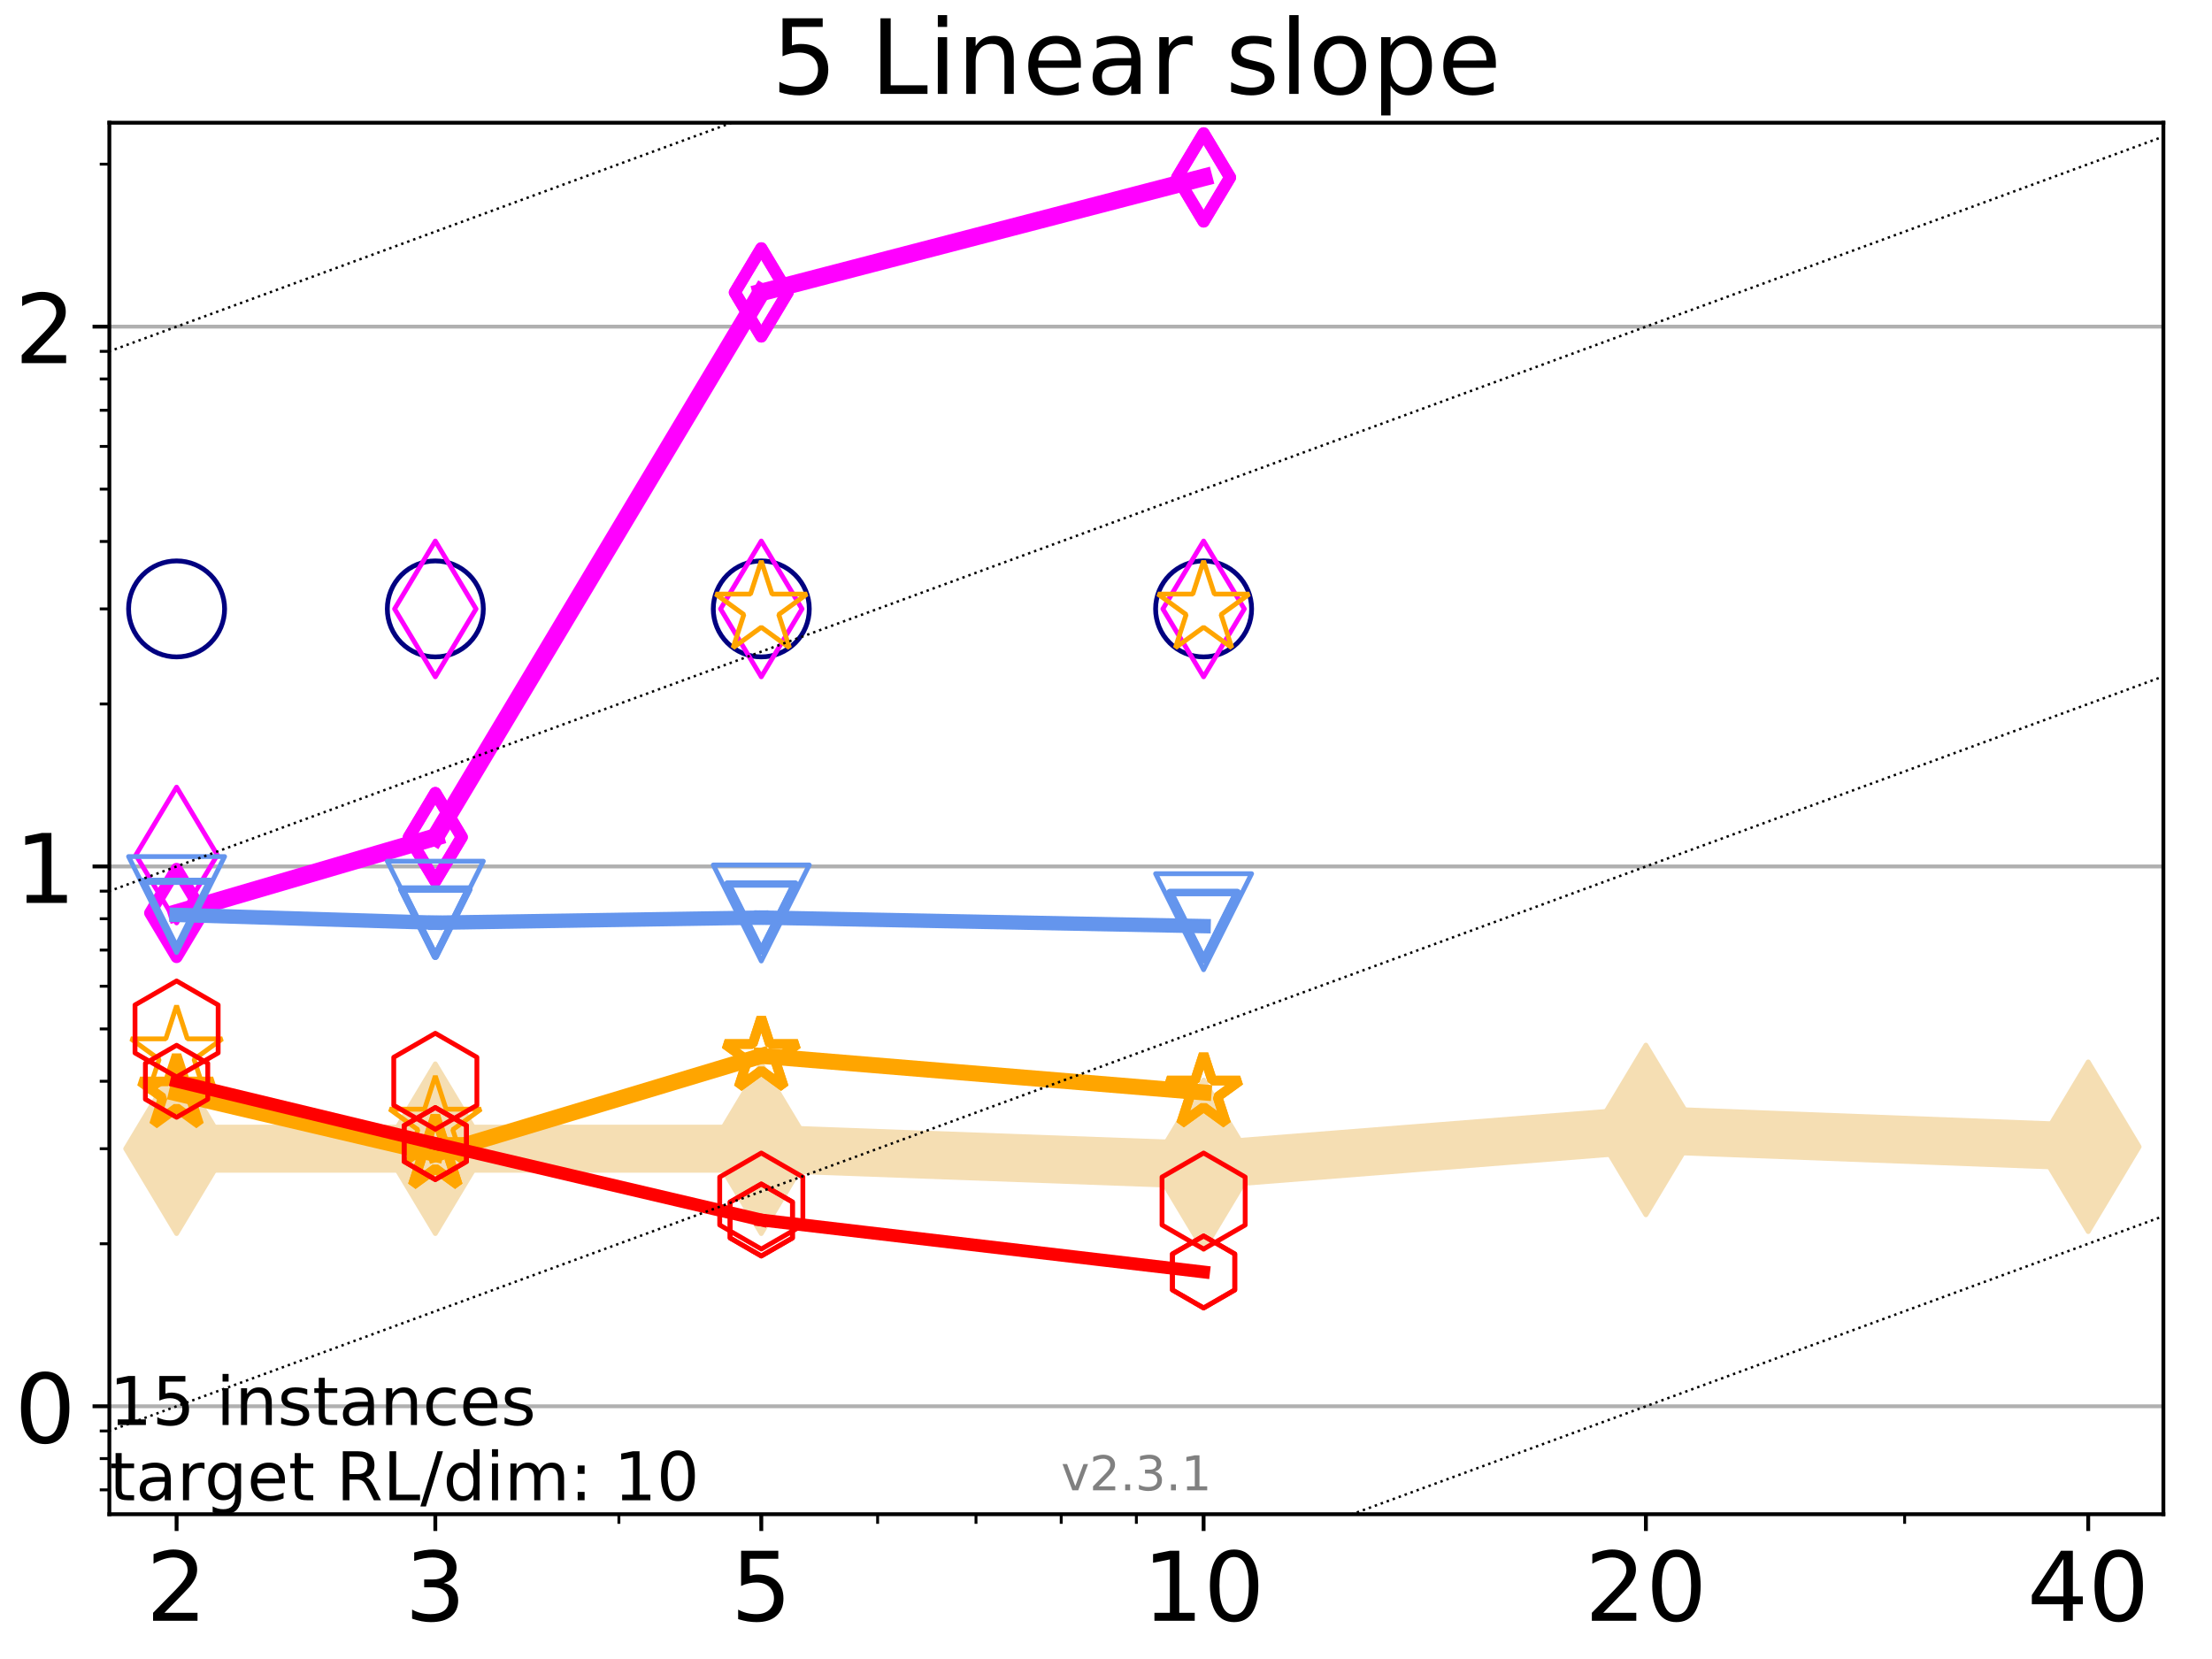 <?xml version="1.0" encoding="utf-8" standalone="no"?>
<!DOCTYPE svg PUBLIC "-//W3C//DTD SVG 1.1//EN"
  "http://www.w3.org/Graphics/SVG/1.1/DTD/svg11.dtd">
<!-- Created with matplotlib (http://matplotlib.org/) -->
<svg height="345.6pt" version="1.1" viewBox="0 0 460.8 345.6" width="460.8pt" xmlns="http://www.w3.org/2000/svg" xmlns:xlink="http://www.w3.org/1999/xlink">
 <defs>
  <style type="text/css">
*{stroke-linecap:butt;stroke-linejoin:round;}
  </style>
 </defs>
 <g id="figure_1">
  <g id="patch_1">
   <path d="M 0 345.6 
L 460.8 345.6 
L 460.8 0 
L 0 0 
z
" style="fill:#ffffff;"/>
  </g>
  <g id="axes_1">
   <g id="patch_2">
    <path d="M 22.78 315.44 
L 450.672 315.44 
L 450.672 25.56 
L 22.78 25.56 
z
" style="fill:#ffffff;"/>
   </g>
   <g id="line2d_1">
    <path clip-path="url(#p5b81505688)" d="M 36.786 239.297 
L 90.685 239.297 
L 158.59 239.297 
L 250.732 242.667 
L 342.873 235.388 
L 435.015 238.892 
" style="fill:none;stroke:#f5deb3;stroke-linecap:square;stroke-width:10;"/>
    <defs>
     <path d="M -0 17.678 
L 10.607 0 
L 0 -17.678 
L -10.607 -0 
z
" id="m3c3f05935d" style="stroke:#f5deb3;stroke-linejoin:miter;"/>
    </defs>
    <g clip-path="url(#p5b81505688)">
     <use style="fill:#f5deb3;stroke:#f5deb3;stroke-linejoin:miter;" x="36.786" xlink:href="#m3c3f05935d" y="239.297"/>
     <use style="fill:#f5deb3;stroke:#f5deb3;stroke-linejoin:miter;" x="90.685" xlink:href="#m3c3f05935d" y="239.297"/>
     <use style="fill:#f5deb3;stroke:#f5deb3;stroke-linejoin:miter;" x="158.59" xlink:href="#m3c3f05935d" y="239.297"/>
     <use style="fill:#f5deb3;stroke:#f5deb3;stroke-linejoin:miter;" x="250.732" xlink:href="#m3c3f05935d" y="242.667"/>
     <use style="fill:#f5deb3;stroke:#f5deb3;stroke-linejoin:miter;" x="342.873" xlink:href="#m3c3f05935d" y="235.388"/>
     <use style="fill:#f5deb3;stroke:#f5deb3;stroke-linejoin:miter;" x="435.015" xlink:href="#m3c3f05935d" y="238.892"/>
    </g>
   </g>
   <g id="matplotlib.axis_1">
    <g id="xtick_1">
     <g id="line2d_2">
      <defs>
       <path d="M 0 0 
L 0 3.5 
" id="meeaadb1e9e" style="stroke:#000000;stroke-width:0.8;"/>
      </defs>
      <g>
       <use style="stroke:#000000;stroke-width:0.8;" x="36.786" xlink:href="#meeaadb1e9e" y="315.44"/>
      </g>
     </g>
     <g id="text_1">
      <!-- 2 -->
      <defs>
       <path d="M 19.188 8.297 
L 53.609 8.297 
L 53.609 0 
L 7.328 0 
L 7.328 8.297 
Q 12.938 14.109 22.625 23.891 
Q 32.328 33.688 34.812 36.531 
Q 39.547 41.844 41.422 45.531 
Q 43.312 49.219 43.312 52.781 
Q 43.312 58.594 39.234 62.25 
Q 35.156 65.922 28.609 65.922 
Q 23.969 65.922 18.812 64.312 
Q 13.672 62.703 7.812 59.422 
L 7.812 69.391 
Q 13.766 71.781 18.938 73 
Q 24.125 74.219 28.422 74.219 
Q 39.75 74.219 46.484 68.547 
Q 53.219 62.891 53.219 53.422 
Q 53.219 48.922 51.531 44.891 
Q 49.859 40.875 45.406 35.406 
Q 44.188 33.984 37.641 27.219 
Q 31.109 20.453 19.188 8.297 
z
" id="DejaVuSans-32"/>
      </defs>
      <g transform="translate(30.423 337.637)scale(0.2 -0.2)">
       <use xlink:href="#DejaVuSans-32"/>
      </g>
     </g>
    </g>
    <g id="xtick_2">
     <g id="line2d_3">
      <g>
       <use style="stroke:#000000;stroke-width:0.8;" x="90.685" xlink:href="#meeaadb1e9e" y="315.44"/>
      </g>
     </g>
     <g id="text_2">
      <!-- 3 -->
      <defs>
       <path d="M 40.578 39.312 
Q 47.656 37.797 51.625 33 
Q 55.609 28.219 55.609 21.188 
Q 55.609 10.406 48.188 4.484 
Q 40.766 -1.422 27.094 -1.422 
Q 22.516 -1.422 17.656 -0.516 
Q 12.797 0.391 7.625 2.203 
L 7.625 11.719 
Q 11.719 9.328 16.594 8.109 
Q 21.484 6.891 26.812 6.891 
Q 36.078 6.891 40.938 10.547 
Q 45.797 14.203 45.797 21.188 
Q 45.797 27.641 41.281 31.266 
Q 36.766 34.906 28.719 34.906 
L 20.219 34.906 
L 20.219 43.016 
L 29.109 43.016 
Q 36.375 43.016 40.234 45.922 
Q 44.094 48.828 44.094 54.297 
Q 44.094 59.906 40.109 62.906 
Q 36.141 65.922 28.719 65.922 
Q 24.656 65.922 20.016 65.031 
Q 15.375 64.156 9.812 62.312 
L 9.812 71.094 
Q 15.438 72.656 20.344 73.438 
Q 25.25 74.219 29.594 74.219 
Q 40.828 74.219 47.359 69.109 
Q 53.906 64.016 53.906 55.328 
Q 53.906 49.266 50.438 45.094 
Q 46.969 40.922 40.578 39.312 
z
" id="DejaVuSans-33"/>
      </defs>
      <g transform="translate(84.323 337.637)scale(0.2 -0.2)">
       <use xlink:href="#DejaVuSans-33"/>
      </g>
     </g>
    </g>
    <g id="xtick_3">
     <g id="line2d_4">
      <g>
       <use style="stroke:#000000;stroke-width:0.8;" x="158.59" xlink:href="#meeaadb1e9e" y="315.44"/>
      </g>
     </g>
     <g id="text_3">
      <!-- 5 -->
      <defs>
       <path d="M 10.797 72.906 
L 49.516 72.906 
L 49.516 64.594 
L 19.828 64.594 
L 19.828 46.734 
Q 21.969 47.469 24.109 47.828 
Q 26.266 48.188 28.422 48.188 
Q 40.625 48.188 47.75 41.5 
Q 54.891 34.812 54.891 23.391 
Q 54.891 11.625 47.562 5.094 
Q 40.234 -1.422 26.906 -1.422 
Q 22.312 -1.422 17.547 -0.641 
Q 12.797 0.141 7.719 1.703 
L 7.719 11.625 
Q 12.109 9.234 16.797 8.062 
Q 21.484 6.891 26.703 6.891 
Q 35.156 6.891 40.078 11.328 
Q 45.016 15.766 45.016 23.391 
Q 45.016 31 40.078 35.438 
Q 35.156 39.891 26.703 39.891 
Q 22.75 39.891 18.812 39.016 
Q 14.891 38.141 10.797 36.281 
z
" id="DejaVuSans-35"/>
      </defs>
      <g transform="translate(152.228 337.637)scale(0.2 -0.2)">
       <use xlink:href="#DejaVuSans-35"/>
      </g>
     </g>
    </g>
    <g id="xtick_4">
     <g id="line2d_5">
      <g>
       <use style="stroke:#000000;stroke-width:0.8;" x="250.732" xlink:href="#meeaadb1e9e" y="315.44"/>
      </g>
     </g>
     <g id="text_4">
      <!-- 10 -->
      <defs>
       <path d="M 12.406 8.297 
L 28.516 8.297 
L 28.516 63.922 
L 10.984 60.406 
L 10.984 69.391 
L 28.422 72.906 
L 38.281 72.906 
L 38.281 8.297 
L 54.391 8.297 
L 54.391 0 
L 12.406 0 
z
" id="DejaVuSans-31"/>
       <path d="M 31.781 66.406 
Q 24.172 66.406 20.328 58.906 
Q 16.5 51.422 16.5 36.375 
Q 16.5 21.391 20.328 13.891 
Q 24.172 6.391 31.781 6.391 
Q 39.453 6.391 43.281 13.891 
Q 47.125 21.391 47.125 36.375 
Q 47.125 51.422 43.281 58.906 
Q 39.453 66.406 31.781 66.406 
z
M 31.781 74.219 
Q 44.047 74.219 50.516 64.516 
Q 56.984 54.828 56.984 36.375 
Q 56.984 17.969 50.516 8.266 
Q 44.047 -1.422 31.781 -1.422 
Q 19.531 -1.422 13.062 8.266 
Q 6.594 17.969 6.594 36.375 
Q 6.594 54.828 13.062 64.516 
Q 19.531 74.219 31.781 74.219 
z
" id="DejaVuSans-30"/>
      </defs>
      <g transform="translate(238.007 337.637)scale(0.2 -0.2)">
       <use xlink:href="#DejaVuSans-31"/>
       <use x="63.623" xlink:href="#DejaVuSans-30"/>
      </g>
     </g>
    </g>
    <g id="xtick_5">
     <g id="line2d_6">
      <g>
       <use style="stroke:#000000;stroke-width:0.8;" x="342.873" xlink:href="#meeaadb1e9e" y="315.44"/>
      </g>
     </g>
     <g id="text_5">
      <!-- 20 -->
      <g transform="translate(330.148 337.637)scale(0.2 -0.2)">
       <use xlink:href="#DejaVuSans-32"/>
       <use x="63.623" xlink:href="#DejaVuSans-30"/>
      </g>
     </g>
    </g>
    <g id="xtick_6">
     <g id="line2d_7">
      <g>
       <use style="stroke:#000000;stroke-width:0.8;" x="435.015" xlink:href="#meeaadb1e9e" y="315.44"/>
      </g>
     </g>
     <g id="text_6">
      <!-- 40 -->
      <defs>
       <path d="M 37.797 64.312 
L 12.891 25.391 
L 37.797 25.391 
z
M 35.203 72.906 
L 47.609 72.906 
L 47.609 25.391 
L 58.016 25.391 
L 58.016 17.188 
L 47.609 17.188 
L 47.609 0 
L 37.797 0 
L 37.797 17.188 
L 4.891 17.188 
L 4.891 26.703 
z
" id="DejaVuSans-34"/>
      </defs>
      <g transform="translate(422.29 337.637)scale(0.2 -0.2)">
       <use xlink:href="#DejaVuSans-34"/>
       <use x="63.623" xlink:href="#DejaVuSans-30"/>
      </g>
     </g>
    </g>
    <g id="xtick_7">
     <g id="line2d_8">
      <defs>
       <path d="M 0 0 
L 0 2 
" id="m385d9b88b7" style="stroke:#000000;stroke-width:0.6;"/>
      </defs>
      <g>
       <use style="stroke:#000000;stroke-width:0.6;" x="36.786" xlink:href="#m385d9b88b7" y="315.44"/>
      </g>
     </g>
    </g>
    <g id="xtick_8">
     <g id="line2d_9">
      <g>
       <use style="stroke:#000000;stroke-width:0.6;" x="90.685" xlink:href="#m385d9b88b7" y="315.44"/>
      </g>
     </g>
    </g>
    <g id="xtick_9">
     <g id="line2d_10">
      <g>
       <use style="stroke:#000000;stroke-width:0.6;" x="128.927" xlink:href="#m385d9b88b7" y="315.44"/>
      </g>
     </g>
    </g>
    <g id="xtick_10">
     <g id="line2d_11">
      <g>
       <use style="stroke:#000000;stroke-width:0.6;" x="158.59" xlink:href="#m385d9b88b7" y="315.44"/>
      </g>
     </g>
    </g>
    <g id="xtick_11">
     <g id="line2d_12">
      <g>
       <use style="stroke:#000000;stroke-width:0.6;" x="182.827" xlink:href="#m385d9b88b7" y="315.44"/>
      </g>
     </g>
    </g>
    <g id="xtick_12">
     <g id="line2d_13">
      <g>
       <use style="stroke:#000000;stroke-width:0.6;" x="203.318" xlink:href="#m385d9b88b7" y="315.44"/>
      </g>
     </g>
    </g>
    <g id="xtick_13">
     <g id="line2d_14">
      <g>
       <use style="stroke:#000000;stroke-width:0.6;" x="221.069" xlink:href="#m385d9b88b7" y="315.44"/>
      </g>
     </g>
    </g>
    <g id="xtick_14">
     <g id="line2d_15">
      <g>
       <use style="stroke:#000000;stroke-width:0.6;" x="236.726" xlink:href="#m385d9b88b7" y="315.44"/>
      </g>
     </g>
    </g>
    <g id="xtick_15">
     <g id="line2d_16">
      <g>
       <use style="stroke:#000000;stroke-width:0.6;" x="342.873" xlink:href="#m385d9b88b7" y="315.44"/>
      </g>
     </g>
    </g>
    <g id="xtick_16">
     <g id="line2d_17">
      <g>
       <use style="stroke:#000000;stroke-width:0.6;" x="396.773" xlink:href="#m385d9b88b7" y="315.44"/>
      </g>
     </g>
    </g>
    <g id="xtick_17">
     <g id="line2d_18">
      <g>
       <use style="stroke:#000000;stroke-width:0.6;" x="435.015" xlink:href="#m385d9b88b7" y="315.44"/>
      </g>
     </g>
    </g>
   </g>
   <g id="matplotlib.axis_2">
    <g id="ytick_1">
     <g id="line2d_19">
      <path clip-path="url(#p5b81505688)" d="M 22.78 292.95 
L 450.672 292.95 
" style="fill:none;stroke:#b0b0b0;stroke-linecap:square;stroke-width:0.8;"/>
     </g>
     <g id="line2d_20">
      <defs>
       <path d="M 0 0 
L -3.5 0 
" id="m3c5eda9461" style="stroke:#000000;stroke-width:0.8;"/>
      </defs>
      <g>
       <use style="stroke:#000000;stroke-width:0.8;" x="22.78" xlink:href="#m3c5eda9461" y="292.95"/>
      </g>
     </g>
     <g id="text_7">
      <!-- 0 -->
      <g transform="translate(3.055 300.548)scale(0.2 -0.2)">
       <use xlink:href="#DejaVuSans-30"/>
      </g>
     </g>
    </g>
    <g id="ytick_2">
     <g id="line2d_21">
      <path clip-path="url(#p5b81505688)" d="M 22.78 180.499 
L 450.672 180.499 
" style="fill:none;stroke:#b0b0b0;stroke-linecap:square;stroke-width:0.8;"/>
     </g>
     <g id="line2d_22">
      <g>
       <use style="stroke:#000000;stroke-width:0.8;" x="22.78" xlink:href="#m3c5eda9461" y="180.499"/>
      </g>
     </g>
     <g id="text_8">
      <!-- 1 -->
      <g transform="translate(3.055 188.098)scale(0.2 -0.2)">
       <use xlink:href="#DejaVuSans-31"/>
      </g>
     </g>
    </g>
    <g id="ytick_3">
     <g id="line2d_23">
      <path clip-path="url(#p5b81505688)" d="M 22.78 68.049 
L 450.672 68.049 
" style="fill:none;stroke:#b0b0b0;stroke-linecap:square;stroke-width:0.8;"/>
     </g>
     <g id="line2d_24">
      <g>
       <use style="stroke:#000000;stroke-width:0.8;" x="22.78" xlink:href="#m3c5eda9461" y="68.049"/>
      </g>
     </g>
     <g id="text_9">
      <!-- 2 -->
      <g transform="translate(3.055 75.647)scale(0.2 -0.2)">
       <use xlink:href="#DejaVuSans-32"/>
      </g>
     </g>
    </g>
    <g id="ytick_4">
     <g id="line2d_25">
      <defs>
       <path d="M 0 0 
L -2 0 
" id="m060c3ea0b1" style="stroke:#000000;stroke-width:0.6;"/>
      </defs>
      <g>
       <use style="stroke:#000000;stroke-width:0.6;" x="22.78" xlink:href="#m060c3ea0b1" y="310.369"/>
      </g>
     </g>
    </g>
    <g id="ytick_5">
     <g id="line2d_26">
      <g>
       <use style="stroke:#000000;stroke-width:0.6;" x="22.78" xlink:href="#m060c3ea0b1" y="303.847"/>
      </g>
     </g>
    </g>
    <g id="ytick_6">
     <g id="line2d_27">
      <g>
       <use style="stroke:#000000;stroke-width:0.6;" x="22.78" xlink:href="#m060c3ea0b1" y="298.095"/>
      </g>
     </g>
    </g>
    <g id="ytick_7">
     <g id="line2d_28">
      <g>
       <use style="stroke:#000000;stroke-width:0.6;" x="22.78" xlink:href="#m060c3ea0b1" y="259.099"/>
      </g>
     </g>
    </g>
    <g id="ytick_8">
     <g id="line2d_29">
      <g>
       <use style="stroke:#000000;stroke-width:0.6;" x="22.78" xlink:href="#m060c3ea0b1" y="239.297"/>
      </g>
     </g>
    </g>
    <g id="ytick_9">
     <g id="line2d_30">
      <g>
       <use style="stroke:#000000;stroke-width:0.6;" x="22.78" xlink:href="#m060c3ea0b1" y="225.248"/>
      </g>
     </g>
    </g>
    <g id="ytick_10">
     <g id="line2d_31">
      <g>
       <use style="stroke:#000000;stroke-width:0.6;" x="22.78" xlink:href="#m060c3ea0b1" y="214.35"/>
      </g>
     </g>
    </g>
    <g id="ytick_11">
     <g id="line2d_32">
      <g>
       <use style="stroke:#000000;stroke-width:0.6;" x="22.78" xlink:href="#m060c3ea0b1" y="205.446"/>
      </g>
     </g>
    </g>
    <g id="ytick_12">
     <g id="line2d_33">
      <g>
       <use style="stroke:#000000;stroke-width:0.6;" x="22.78" xlink:href="#m060c3ea0b1" y="197.918"/>
      </g>
     </g>
    </g>
    <g id="ytick_13">
     <g id="line2d_34">
      <g>
       <use style="stroke:#000000;stroke-width:0.6;" x="22.78" xlink:href="#m060c3ea0b1" y="191.397"/>
      </g>
     </g>
    </g>
    <g id="ytick_14">
     <g id="line2d_35">
      <g>
       <use style="stroke:#000000;stroke-width:0.6;" x="22.78" xlink:href="#m060c3ea0b1" y="185.645"/>
      </g>
     </g>
    </g>
    <g id="ytick_15">
     <g id="line2d_36">
      <g>
       <use style="stroke:#000000;stroke-width:0.6;" x="22.78" xlink:href="#m060c3ea0b1" y="146.648"/>
      </g>
     </g>
    </g>
    <g id="ytick_16">
     <g id="line2d_37">
      <g>
       <use style="stroke:#000000;stroke-width:0.6;" x="22.78" xlink:href="#m060c3ea0b1" y="126.847"/>
      </g>
     </g>
    </g>
    <g id="ytick_17">
     <g id="line2d_38">
      <g>
       <use style="stroke:#000000;stroke-width:0.6;" x="22.78" xlink:href="#m060c3ea0b1" y="112.797"/>
      </g>
     </g>
    </g>
    <g id="ytick_18">
     <g id="line2d_39">
      <g>
       <use style="stroke:#000000;stroke-width:0.6;" x="22.78" xlink:href="#m060c3ea0b1" y="101.9"/>
      </g>
     </g>
    </g>
    <g id="ytick_19">
     <g id="line2d_40">
      <g>
       <use style="stroke:#000000;stroke-width:0.6;" x="22.78" xlink:href="#m060c3ea0b1" y="92.996"/>
      </g>
     </g>
    </g>
    <g id="ytick_20">
     <g id="line2d_41">
      <g>
       <use style="stroke:#000000;stroke-width:0.6;" x="22.78" xlink:href="#m060c3ea0b1" y="85.468"/>
      </g>
     </g>
    </g>
    <g id="ytick_21">
     <g id="line2d_42">
      <g>
       <use style="stroke:#000000;stroke-width:0.6;" x="22.78" xlink:href="#m060c3ea0b1" y="78.946"/>
      </g>
     </g>
    </g>
    <g id="ytick_22">
     <g id="line2d_43">
      <g>
       <use style="stroke:#000000;stroke-width:0.6;" x="22.78" xlink:href="#m060c3ea0b1" y="73.194"/>
      </g>
     </g>
    </g>
    <g id="ytick_23">
     <g id="line2d_44">
      <g>
       <use style="stroke:#000000;stroke-width:0.6;" x="22.78" xlink:href="#m060c3ea0b1" y="34.198"/>
      </g>
     </g>
    </g>
   </g>
   <g id="line2d_45"/>
   <g id="line2d_46">
    <defs>
     <path d="M 0 10 
C 2.652 10 5.196 8.946 7.071 7.071 
C 8.946 5.196 10 2.652 10 0 
C 10 -2.652 8.946 -5.196 7.071 -7.071 
C 5.196 -8.946 2.652 -10 0 -10 
C -2.652 -10 -5.196 -8.946 -7.071 -7.071 
C -8.946 -5.196 -10 -2.652 -10 0 
C -10 2.652 -8.946 5.196 -7.071 7.071 
C -5.196 8.946 -2.652 10 0 10 
z
" id="mdcb1db8199" style="stroke:#000080;"/>
    </defs>
    <g clip-path="url(#p5b81505688)">
     <use style="fill-opacity:0;stroke:#000080;" x="36.786" xlink:href="#mdcb1db8199" y="126.847"/>
     <use style="fill-opacity:0;stroke:#000080;" x="90.685" xlink:href="#mdcb1db8199" y="126.847"/>
     <use style="fill-opacity:0;stroke:#000080;" x="158.59" xlink:href="#mdcb1db8199" y="126.847"/>
     <use style="fill-opacity:0;stroke:#000080;" x="250.732" xlink:href="#mdcb1db8199" y="126.847"/>
    </g>
   </g>
   <g id="line2d_47">
    <path clip-path="url(#p5b81505688)" d="M 36.786 190.191 
L 90.685 174.387 
" style="fill:none;stroke:#ff00ff;stroke-linecap:square;stroke-width:3.667;"/>
    <defs>
     <path d="M -0 9.192 
L 5.515 0 
L 0 -9.192 
L -5.515 -0 
z
" id="maa0028f823" style="stroke:#ff00ff;stroke-linejoin:miter;stroke-width:2.5;"/>
    </defs>
    <g clip-path="url(#p5b81505688)">
     <use style="fill-opacity:0;stroke:#ff00ff;stroke-linejoin:miter;stroke-width:2.5;" x="36.786" xlink:href="#maa0028f823" y="190.191"/>
     <use style="fill-opacity:0;stroke:#ff00ff;stroke-linejoin:miter;stroke-width:2.5;" x="90.685" xlink:href="#maa0028f823" y="174.387"/>
    </g>
   </g>
   <g id="line2d_48">
    <path clip-path="url(#p5b81505688)" d="M 90.685 174.387 
L 158.59 60.913 
" style="fill:none;stroke:#ff00ff;stroke-linecap:square;stroke-width:3.667;"/>
    <g clip-path="url(#p5b81505688)">
     <use style="fill-opacity:0;stroke:#ff00ff;stroke-linejoin:miter;stroke-width:2.5;" x="90.685" xlink:href="#maa0028f823" y="174.387"/>
     <use style="fill-opacity:0;stroke:#ff00ff;stroke-linejoin:miter;stroke-width:2.5;" x="158.59" xlink:href="#maa0028f823" y="60.913"/>
    </g>
   </g>
   <g id="line2d_49">
    <path clip-path="url(#p5b81505688)" d="M 158.59 60.913 
L 250.732 36.961 
" style="fill:none;stroke:#ff00ff;stroke-linecap:square;stroke-width:3.667;"/>
    <g clip-path="url(#p5b81505688)">
     <use style="fill-opacity:0;stroke:#ff00ff;stroke-linejoin:miter;stroke-width:2.5;" x="158.59" xlink:href="#maa0028f823" y="60.913"/>
     <use style="fill-opacity:0;stroke:#ff00ff;stroke-linejoin:miter;stroke-width:2.5;" x="250.732" xlink:href="#maa0028f823" y="36.961"/>
    </g>
   </g>
   <g id="line2d_50">
    <path clip-path="url(#p5b81505688)" d="M 250.732 36.961 
" style="fill:none;stroke:#ff00ff;stroke-linecap:square;stroke-width:3.667;"/>
    <g clip-path="url(#p5b81505688)">
     <use style="fill-opacity:0;stroke:#ff00ff;stroke-linejoin:miter;stroke-width:2.5;" x="250.732" xlink:href="#maa0028f823" y="36.961"/>
    </g>
   </g>
   <g id="line2d_51"/>
   <g id="line2d_52">
    <defs>
     <path d="M -0 14.142 
L 8.485 0 
L -0 -14.142 
L -8.485 -0 
z
" id="m6874f92613" style="stroke:#ff00ff;stroke-linejoin:miter;"/>
    </defs>
    <g clip-path="url(#p5b81505688)">
     <use style="fill-opacity:0;stroke:#ff00ff;stroke-linejoin:miter;" x="36.786" xlink:href="#m6874f92613" y="178.117"/>
     <use style="fill-opacity:0;stroke:#ff00ff;stroke-linejoin:miter;" x="90.685" xlink:href="#m6874f92613" y="126.847"/>
     <use style="fill-opacity:0;stroke:#ff00ff;stroke-linejoin:miter;" x="158.59" xlink:href="#m6874f92613" y="126.847"/>
     <use style="fill-opacity:0;stroke:#ff00ff;stroke-linejoin:miter;" x="250.732" xlink:href="#m6874f92613" y="126.847"/>
    </g>
   </g>
   <g id="line2d_53">
    <path clip-path="url(#p5b81505688)" d="M 36.786 227.753 
L 90.685 240.395 
" style="fill:none;stroke:#ffa500;stroke-linecap:square;stroke-width:3.333;"/>
    <defs>
     <path d="M 0 -8 
L -1.796 -2.472 
L -7.608 -2.472 
L -2.906 0.944 
L -4.702 6.472 
L -0 3.056 
L 4.702 6.472 
L 2.906 0.944 
L 7.608 -2.472 
L 1.796 -2.472 
z
" id="m4830fe2253" style="stroke:#ffa500;stroke-linejoin:bevel;stroke-width:2;"/>
    </defs>
    <g clip-path="url(#p5b81505688)">
     <use style="fill-opacity:0;stroke:#ffa500;stroke-linejoin:bevel;stroke-width:2;" x="36.786" xlink:href="#m4830fe2253" y="227.753"/>
     <use style="fill-opacity:0;stroke:#ffa500;stroke-linejoin:bevel;stroke-width:2;" x="90.685" xlink:href="#m4830fe2253" y="240.395"/>
    </g>
   </g>
   <g id="line2d_54">
    <path clip-path="url(#p5b81505688)" d="M 90.685 240.395 
L 158.59 219.963 
" style="fill:none;stroke:#ffa500;stroke-linecap:square;stroke-width:3.333;"/>
    <g clip-path="url(#p5b81505688)">
     <use style="fill-opacity:0;stroke:#ffa500;stroke-linejoin:bevel;stroke-width:2;" x="90.685" xlink:href="#m4830fe2253" y="240.395"/>
     <use style="fill-opacity:0;stroke:#ffa500;stroke-linejoin:bevel;stroke-width:2;" x="158.59" xlink:href="#m4830fe2253" y="219.963"/>
    </g>
   </g>
   <g id="line2d_55">
    <path clip-path="url(#p5b81505688)" d="M 158.59 219.963 
L 250.732 227.57 
" style="fill:none;stroke:#ffa500;stroke-linecap:square;stroke-width:3.333;"/>
    <g clip-path="url(#p5b81505688)">
     <use style="fill-opacity:0;stroke:#ffa500;stroke-linejoin:bevel;stroke-width:2;" x="158.59" xlink:href="#m4830fe2253" y="219.963"/>
     <use style="fill-opacity:0;stroke:#ffa500;stroke-linejoin:bevel;stroke-width:2;" x="250.732" xlink:href="#m4830fe2253" y="227.57"/>
    </g>
   </g>
   <g id="line2d_56">
    <path clip-path="url(#p5b81505688)" d="M 250.732 227.57 
" style="fill:none;stroke:#ffa500;stroke-linecap:square;stroke-width:3.333;"/>
    <g clip-path="url(#p5b81505688)">
     <use style="fill-opacity:0;stroke:#ffa500;stroke-linejoin:bevel;stroke-width:2;" x="250.732" xlink:href="#m4830fe2253" y="227.57"/>
    </g>
   </g>
   <g id="line2d_57"/>
   <g id="line2d_58">
    <defs>
     <path d="M 0 -10 
L -2.245 -3.09 
L -9.511 -3.09 
L -3.633 1.18 
L -5.878 8.09 
L -0 3.82 
L 5.878 8.09 
L 3.633 1.18 
L 9.511 -3.09 
L 2.245 -3.09 
z
" id="m7a4f8f0397" style="stroke:#ffa500;stroke-linejoin:bevel;"/>
    </defs>
    <g clip-path="url(#p5b81505688)">
     <use style="fill-opacity:0;stroke:#ffa500;stroke-linejoin:bevel;" x="36.786" xlink:href="#m7a4f8f0397" y="219.496"/>
     <use style="fill-opacity:0;stroke:#ffa500;stroke-linejoin:bevel;" x="90.685" xlink:href="#m7a4f8f0397" y="234.152"/>
     <use style="fill-opacity:0;stroke:#ffa500;stroke-linejoin:bevel;" x="158.59" xlink:href="#m7a4f8f0397" y="126.847"/>
     <use style="fill-opacity:0;stroke:#ffa500;stroke-linejoin:bevel;" x="250.732" xlink:href="#m7a4f8f0397" y="126.847"/>
    </g>
   </g>
   <g id="line2d_59">
    <path clip-path="url(#p5b81505688)" d="M 36.786 190.59 
L 90.685 192.218 
" style="fill:none;stroke:#6495ed;stroke-linecap:square;stroke-width:3;"/>
    <defs>
     <path d="M -0 7 
L 7 -7 
L -7 -7 
z
" id="m4360d664f4" style="stroke:#6495ed;stroke-linejoin:miter;stroke-width:1.5;"/>
    </defs>
    <g clip-path="url(#p5b81505688)">
     <use style="fill-opacity:0;stroke:#6495ed;stroke-linejoin:miter;stroke-width:1.5;" x="36.786" xlink:href="#m4360d664f4" y="190.59"/>
     <use style="fill-opacity:0;stroke:#6495ed;stroke-linejoin:miter;stroke-width:1.5;" x="90.685" xlink:href="#m4360d664f4" y="192.218"/>
    </g>
   </g>
   <g id="line2d_60">
    <path clip-path="url(#p5b81505688)" d="M 90.685 192.218 
L 158.59 191.153 
" style="fill:none;stroke:#6495ed;stroke-linecap:square;stroke-width:3;"/>
    <g clip-path="url(#p5b81505688)">
     <use style="fill-opacity:0;stroke:#6495ed;stroke-linejoin:miter;stroke-width:1.5;" x="90.685" xlink:href="#m4360d664f4" y="192.218"/>
     <use style="fill-opacity:0;stroke:#6495ed;stroke-linejoin:miter;stroke-width:1.5;" x="158.59" xlink:href="#m4360d664f4" y="191.153"/>
    </g>
   </g>
   <g id="line2d_61">
    <path clip-path="url(#p5b81505688)" d="M 158.59 191.153 
L 250.732 192.926 
" style="fill:none;stroke:#6495ed;stroke-linecap:square;stroke-width:3;"/>
    <g clip-path="url(#p5b81505688)">
     <use style="fill-opacity:0;stroke:#6495ed;stroke-linejoin:miter;stroke-width:1.5;" x="158.59" xlink:href="#m4360d664f4" y="191.153"/>
     <use style="fill-opacity:0;stroke:#6495ed;stroke-linejoin:miter;stroke-width:1.5;" x="250.732" xlink:href="#m4360d664f4" y="192.926"/>
    </g>
   </g>
   <g id="line2d_62">
    <path clip-path="url(#p5b81505688)" d="M 250.732 192.926 
" style="fill:none;stroke:#6495ed;stroke-linecap:square;stroke-width:3;"/>
    <g clip-path="url(#p5b81505688)">
     <use style="fill-opacity:0;stroke:#6495ed;stroke-linejoin:miter;stroke-width:1.5;" x="250.732" xlink:href="#m4360d664f4" y="192.926"/>
    </g>
   </g>
   <g id="line2d_63"/>
   <g id="line2d_64">
    <defs>
     <path d="M -0 10 
L 10 -10 
L -10 -10 
z
" id="m257bad1d5b" style="stroke:#6495ed;stroke-linejoin:miter;"/>
    </defs>
    <g clip-path="url(#p5b81505688)">
     <use style="fill-opacity:0;stroke:#6495ed;stroke-linejoin:miter;" x="36.786" xlink:href="#m257bad1d5b" y="188.436"/>
     <use style="fill-opacity:0;stroke:#6495ed;stroke-linejoin:miter;" x="90.685" xlink:href="#m257bad1d5b" y="189.403"/>
     <use style="fill-opacity:0;stroke:#6495ed;stroke-linejoin:miter;" x="158.59" xlink:href="#m257bad1d5b" y="190.191"/>
     <use style="fill-opacity:0;stroke:#6495ed;stroke-linejoin:miter;" x="250.732" xlink:href="#m257bad1d5b" y="192.011"/>
    </g>
   </g>
   <g id="line2d_65">
    <path clip-path="url(#p5b81505688)" d="M 36.786 225.248 
L 90.685 238.224 
" style="fill:none;stroke:#ff0000;stroke-linecap:square;stroke-width:2.667;"/>
    <defs>
     <path d="M 0 -7.5 
L -6.495 -3.75 
L -6.495 3.75 
L -0 7.5 
L 6.495 3.75 
L 6.495 -3.75 
z
" id="m197227c7ba" style="stroke:#ff0000;stroke-linejoin:miter;"/>
    </defs>
    <g clip-path="url(#p5b81505688)">
     <use style="fill-opacity:0;stroke:#ff0000;stroke-linejoin:miter;" x="36.786" xlink:href="#m197227c7ba" y="225.248"/>
     <use style="fill-opacity:0;stroke:#ff0000;stroke-linejoin:miter;" x="90.685" xlink:href="#m197227c7ba" y="238.224"/>
    </g>
   </g>
   <g id="line2d_66">
    <path clip-path="url(#p5b81505688)" d="M 90.685 238.224 
L 158.59 254.149 
" style="fill:none;stroke:#ff0000;stroke-linecap:square;stroke-width:2.667;"/>
    <g clip-path="url(#p5b81505688)">
     <use style="fill-opacity:0;stroke:#ff0000;stroke-linejoin:miter;" x="90.685" xlink:href="#m197227c7ba" y="238.224"/>
     <use style="fill-opacity:0;stroke:#ff0000;stroke-linejoin:miter;" x="158.59" xlink:href="#m197227c7ba" y="254.149"/>
    </g>
   </g>
   <g id="line2d_67">
    <path clip-path="url(#p5b81505688)" d="M 158.59 254.149 
L 250.732 264.973 
" style="fill:none;stroke:#ff0000;stroke-linecap:square;stroke-width:2.667;"/>
    <g clip-path="url(#p5b81505688)">
     <use style="fill-opacity:0;stroke:#ff0000;stroke-linejoin:miter;" x="158.59" xlink:href="#m197227c7ba" y="254.149"/>
     <use style="fill-opacity:0;stroke:#ff0000;stroke-linejoin:miter;" x="250.732" xlink:href="#m197227c7ba" y="264.973"/>
    </g>
   </g>
   <g id="line2d_68">
    <path clip-path="url(#p5b81505688)" d="M 250.732 264.973 
" style="fill:none;stroke:#ff0000;stroke-linecap:square;stroke-width:2.667;"/>
    <g clip-path="url(#p5b81505688)">
     <use style="fill-opacity:0;stroke:#ff0000;stroke-linejoin:miter;" x="250.732" xlink:href="#m197227c7ba" y="264.973"/>
    </g>
   </g>
   <g id="line2d_69"/>
   <g id="line2d_70">
    <defs>
     <path d="M 0 -10 
L -8.66 -5 
L -8.66 5 
L -0 10 
L 8.66 5 
L 8.66 -5 
z
" id="mae8fe7a2a1" style="stroke:#ff0000;stroke-linejoin:miter;"/>
    </defs>
    <g clip-path="url(#p5b81505688)">
     <use style="fill-opacity:0;stroke:#ff0000;stroke-linejoin:miter;" x="36.786" xlink:href="#mae8fe7a2a1" y="214.35"/>
     <use style="fill-opacity:0;stroke:#ff0000;stroke-linejoin:miter;" x="90.685" xlink:href="#mae8fe7a2a1" y="225.248"/>
     <use style="fill-opacity:0;stroke:#ff0000;stroke-linejoin:miter;" x="158.59" xlink:href="#mae8fe7a2a1" y="250.195"/>
     <use style="fill-opacity:0;stroke:#ff0000;stroke-linejoin:miter;" x="250.732" xlink:href="#mae8fe7a2a1" y="250.195"/>
    </g>
   </g>
   <g id="line2d_71"/>
   <g id="line2d_72">
    <path clip-path="url(#p5b81505688)" d="M 196.839 346.6 
L 461.8 249.259 
" style="fill:none;stroke:#000000;stroke-dasharray:0.5,0.825;stroke-dashoffset:0;stroke-width:0.5;"/>
   </g>
   <g id="line2d_73">
    <path clip-path="url(#p5b81505688)" d="M -1 306.832 
L 461.8 136.808 
" style="fill:none;stroke:#000000;stroke-dasharray:0.5,0.825;stroke-dashoffset:0;stroke-width:0.5;"/>
   </g>
   <g id="line2d_74">
    <path clip-path="url(#p5b81505688)" d="M -1 194.381 
L 461.8 24.358 
" style="fill:none;stroke:#000000;stroke-dasharray:0.5,0.825;stroke-dashoffset:0;stroke-width:0.5;"/>
   </g>
   <g id="line2d_75">
    <path clip-path="url(#p5b81505688)" d="M -1 81.931 
L 224.735 -1 
" style="fill:none;stroke:#000000;stroke-dasharray:0.5,0.825;stroke-dashoffset:0;stroke-width:0.5;"/>
   </g>
   <g id="line2d_76">
    <path clip-path="url(#p5b81505688)" style="fill:none;stroke:#000000;stroke-dasharray:0.5,0.825;stroke-dashoffset:0;stroke-width:0.5;"/>
   </g>
   <g id="line2d_77">
    <path clip-path="url(#p5b81505688)" style="fill:none;stroke:#000000;stroke-dasharray:0.5,0.825;stroke-dashoffset:0;stroke-width:0.5;"/>
   </g>
   <g id="line2d_78">
    <path clip-path="url(#p5b81505688)" style="fill:none;stroke:#000000;stroke-dasharray:0.5,0.825;stroke-dashoffset:0;stroke-width:0.5;"/>
   </g>
   <g id="line2d_79">
    <path clip-path="url(#p5b81505688)" style="fill:none;stroke:#000000;stroke-dasharray:0.5,0.825;stroke-dashoffset:0;stroke-width:0.5;"/>
   </g>
   <g id="line2d_80">
    <path clip-path="url(#p5b81505688)" style="fill:none;stroke:#000000;stroke-dasharray:0.5,0.825;stroke-dashoffset:0;stroke-width:0.5;"/>
   </g>
   <g id="patch_3">
    <path d="M 22.78 315.44 
L 22.78 25.56 
" style="fill:none;stroke:#000000;stroke-linecap:square;stroke-linejoin:miter;stroke-width:0.8;"/>
   </g>
   <g id="patch_4">
    <path d="M 450.672 315.44 
L 450.672 25.56 
" style="fill:none;stroke:#000000;stroke-linecap:square;stroke-linejoin:miter;stroke-width:0.8;"/>
   </g>
   <g id="patch_5">
    <path d="M 22.78 315.44 
L 450.672 315.44 
" style="fill:none;stroke:#000000;stroke-linecap:square;stroke-linejoin:miter;stroke-width:0.8;"/>
   </g>
   <g id="patch_6">
    <path d="M 22.78 25.56 
L 450.672 25.56 
" style="fill:none;stroke:#000000;stroke-linecap:square;stroke-linejoin:miter;stroke-width:0.8;"/>
   </g>
   <g id="text_10">
    <!-- 15 instances -->
    <defs>
     <path id="DejaVuSans-20"/>
     <path d="M 9.422 54.688 
L 18.406 54.688 
L 18.406 0 
L 9.422 0 
z
M 9.422 75.984 
L 18.406 75.984 
L 18.406 64.594 
L 9.422 64.594 
z
" id="DejaVuSans-69"/>
     <path d="M 54.891 33.016 
L 54.891 0 
L 45.906 0 
L 45.906 32.719 
Q 45.906 40.484 42.875 44.328 
Q 39.844 48.188 33.797 48.188 
Q 26.516 48.188 22.312 43.547 
Q 18.109 38.922 18.109 30.906 
L 18.109 0 
L 9.078 0 
L 9.078 54.688 
L 18.109 54.688 
L 18.109 46.188 
Q 21.344 51.125 25.703 53.562 
Q 30.078 56 35.797 56 
Q 45.219 56 50.047 50.172 
Q 54.891 44.344 54.891 33.016 
z
" id="DejaVuSans-6e"/>
     <path d="M 44.281 53.078 
L 44.281 44.578 
Q 40.484 46.531 36.375 47.5 
Q 32.281 48.484 27.875 48.484 
Q 21.188 48.484 17.844 46.438 
Q 14.5 44.391 14.5 40.281 
Q 14.5 37.156 16.891 35.375 
Q 19.281 33.594 26.516 31.984 
L 29.594 31.297 
Q 39.156 29.25 43.188 25.516 
Q 47.219 21.781 47.219 15.094 
Q 47.219 7.469 41.188 3.016 
Q 35.156 -1.422 24.609 -1.422 
Q 20.219 -1.422 15.453 -0.562 
Q 10.688 0.297 5.422 2 
L 5.422 11.281 
Q 10.406 8.688 15.234 7.391 
Q 20.062 6.109 24.812 6.109 
Q 31.156 6.109 34.562 8.281 
Q 37.984 10.453 37.984 14.406 
Q 37.984 18.062 35.516 20.016 
Q 33.062 21.969 24.703 23.781 
L 21.578 24.516 
Q 13.234 26.266 9.516 29.906 
Q 5.812 33.547 5.812 39.891 
Q 5.812 47.609 11.281 51.797 
Q 16.75 56 26.812 56 
Q 31.781 56 36.172 55.266 
Q 40.578 54.547 44.281 53.078 
z
" id="DejaVuSans-73"/>
     <path d="M 18.312 70.219 
L 18.312 54.688 
L 36.812 54.688 
L 36.812 47.703 
L 18.312 47.703 
L 18.312 18.016 
Q 18.312 11.328 20.141 9.422 
Q 21.969 7.516 27.594 7.516 
L 36.812 7.516 
L 36.812 0 
L 27.594 0 
Q 17.188 0 13.234 3.875 
Q 9.281 7.766 9.281 18.016 
L 9.281 47.703 
L 2.688 47.703 
L 2.688 54.688 
L 9.281 54.688 
L 9.281 70.219 
z
" id="DejaVuSans-74"/>
     <path d="M 34.281 27.484 
Q 23.391 27.484 19.188 25 
Q 14.984 22.516 14.984 16.5 
Q 14.984 11.719 18.141 8.906 
Q 21.297 6.109 26.703 6.109 
Q 34.188 6.109 38.703 11.406 
Q 43.219 16.703 43.219 25.484 
L 43.219 27.484 
z
M 52.203 31.203 
L 52.203 0 
L 43.219 0 
L 43.219 8.297 
Q 40.141 3.328 35.547 0.953 
Q 30.953 -1.422 24.312 -1.422 
Q 15.922 -1.422 10.953 3.297 
Q 6 8.016 6 15.922 
Q 6 25.141 12.172 29.828 
Q 18.359 34.516 30.609 34.516 
L 43.219 34.516 
L 43.219 35.406 
Q 43.219 41.609 39.141 45 
Q 35.062 48.391 27.688 48.391 
Q 23 48.391 18.547 47.266 
Q 14.109 46.141 10.016 43.891 
L 10.016 52.203 
Q 14.938 54.109 19.578 55.047 
Q 24.219 56 28.609 56 
Q 40.484 56 46.344 49.844 
Q 52.203 43.703 52.203 31.203 
z
" id="DejaVuSans-61"/>
     <path d="M 48.781 52.594 
L 48.781 44.188 
Q 44.969 46.297 41.141 47.344 
Q 37.312 48.391 33.406 48.391 
Q 24.656 48.391 19.812 42.844 
Q 14.984 37.312 14.984 27.297 
Q 14.984 17.281 19.812 11.734 
Q 24.656 6.203 33.406 6.203 
Q 37.312 6.203 41.141 7.25 
Q 44.969 8.297 48.781 10.406 
L 48.781 2.094 
Q 45.016 0.344 40.984 -0.531 
Q 36.969 -1.422 32.422 -1.422 
Q 20.062 -1.422 12.781 6.344 
Q 5.516 14.109 5.516 27.297 
Q 5.516 40.672 12.859 48.328 
Q 20.219 56 33.016 56 
Q 37.156 56 41.109 55.141 
Q 45.062 54.297 48.781 52.594 
z
" id="DejaVuSans-63"/>
     <path d="M 56.203 29.594 
L 56.203 25.203 
L 14.891 25.203 
Q 15.484 15.922 20.484 11.062 
Q 25.484 6.203 34.422 6.203 
Q 39.594 6.203 44.453 7.469 
Q 49.312 8.734 54.109 11.281 
L 54.109 2.781 
Q 49.266 0.734 44.188 -0.344 
Q 39.109 -1.422 33.891 -1.422 
Q 20.797 -1.422 13.156 6.188 
Q 5.516 13.812 5.516 26.812 
Q 5.516 40.234 12.766 48.109 
Q 20.016 56 32.328 56 
Q 43.359 56 49.781 48.891 
Q 56.203 41.797 56.203 29.594 
z
M 47.219 32.234 
Q 47.125 39.594 43.094 43.984 
Q 39.062 48.391 32.422 48.391 
Q 24.906 48.391 20.391 44.141 
Q 15.875 39.891 15.188 32.172 
z
" id="DejaVuSans-65"/>
    </defs>
    <g transform="translate(22.78 296.851)scale(0.14 -0.14)">
     <use xlink:href="#DejaVuSans-31"/>
     <use x="63.623" xlink:href="#DejaVuSans-35"/>
     <use x="127.246" xlink:href="#DejaVuSans-20"/>
     <use x="159.033" xlink:href="#DejaVuSans-69"/>
     <use x="186.816" xlink:href="#DejaVuSans-6e"/>
     <use x="250.195" xlink:href="#DejaVuSans-73"/>
     <use x="302.295" xlink:href="#DejaVuSans-74"/>
     <use x="341.504" xlink:href="#DejaVuSans-61"/>
     <use x="402.783" xlink:href="#DejaVuSans-6e"/>
     <use x="466.162" xlink:href="#DejaVuSans-63"/>
     <use x="521.143" xlink:href="#DejaVuSans-65"/>
     <use x="582.666" xlink:href="#DejaVuSans-73"/>
    </g>
    <!-- target RL/dim: 10 -->
    <defs>
     <path d="M 41.109 46.297 
Q 39.594 47.172 37.812 47.578 
Q 36.031 48 33.891 48 
Q 26.266 48 22.188 43.047 
Q 18.109 38.094 18.109 28.812 
L 18.109 0 
L 9.078 0 
L 9.078 54.688 
L 18.109 54.688 
L 18.109 46.188 
Q 20.953 51.172 25.484 53.578 
Q 30.031 56 36.531 56 
Q 37.453 56 38.578 55.875 
Q 39.703 55.766 41.062 55.516 
z
" id="DejaVuSans-72"/>
     <path d="M 45.406 27.984 
Q 45.406 37.75 41.375 43.109 
Q 37.359 48.484 30.078 48.484 
Q 22.859 48.484 18.828 43.109 
Q 14.797 37.75 14.797 27.984 
Q 14.797 18.266 18.828 12.891 
Q 22.859 7.516 30.078 7.516 
Q 37.359 7.516 41.375 12.891 
Q 45.406 18.266 45.406 27.984 
z
M 54.391 6.781 
Q 54.391 -7.172 48.188 -13.984 
Q 42 -20.797 29.203 -20.797 
Q 24.469 -20.797 20.266 -20.094 
Q 16.062 -19.391 12.109 -17.922 
L 12.109 -9.188 
Q 16.062 -11.328 19.922 -12.344 
Q 23.781 -13.375 27.781 -13.375 
Q 36.625 -13.375 41.016 -8.766 
Q 45.406 -4.156 45.406 5.172 
L 45.406 9.625 
Q 42.625 4.781 38.281 2.391 
Q 33.938 0 27.875 0 
Q 17.828 0 11.672 7.656 
Q 5.516 15.328 5.516 27.984 
Q 5.516 40.672 11.672 48.328 
Q 17.828 56 27.875 56 
Q 33.938 56 38.281 53.609 
Q 42.625 51.219 45.406 46.391 
L 45.406 54.688 
L 54.391 54.688 
z
" id="DejaVuSans-67"/>
     <path d="M 44.391 34.188 
Q 47.562 33.109 50.562 29.594 
Q 53.562 26.078 56.594 19.922 
L 66.609 0 
L 56 0 
L 46.688 18.703 
Q 43.062 26.031 39.672 28.422 
Q 36.281 30.812 30.422 30.812 
L 19.672 30.812 
L 19.672 0 
L 9.812 0 
L 9.812 72.906 
L 32.078 72.906 
Q 44.578 72.906 50.734 67.672 
Q 56.891 62.453 56.891 51.906 
Q 56.891 45.016 53.688 40.469 
Q 50.484 35.938 44.391 34.188 
z
M 19.672 64.797 
L 19.672 38.922 
L 32.078 38.922 
Q 39.203 38.922 42.844 42.219 
Q 46.484 45.516 46.484 51.906 
Q 46.484 58.297 42.844 61.547 
Q 39.203 64.797 32.078 64.797 
z
" id="DejaVuSans-52"/>
     <path d="M 9.812 72.906 
L 19.672 72.906 
L 19.672 8.297 
L 55.172 8.297 
L 55.172 0 
L 9.812 0 
z
" id="DejaVuSans-4c"/>
     <path d="M 25.391 72.906 
L 33.688 72.906 
L 8.297 -9.281 
L 0 -9.281 
z
" id="DejaVuSans-2f"/>
     <path d="M 45.406 46.391 
L 45.406 75.984 
L 54.391 75.984 
L 54.391 0 
L 45.406 0 
L 45.406 8.203 
Q 42.578 3.328 38.25 0.953 
Q 33.938 -1.422 27.875 -1.422 
Q 17.969 -1.422 11.734 6.484 
Q 5.516 14.406 5.516 27.297 
Q 5.516 40.188 11.734 48.094 
Q 17.969 56 27.875 56 
Q 33.938 56 38.25 53.625 
Q 42.578 51.266 45.406 46.391 
z
M 14.797 27.297 
Q 14.797 17.391 18.875 11.75 
Q 22.953 6.109 30.078 6.109 
Q 37.203 6.109 41.297 11.75 
Q 45.406 17.391 45.406 27.297 
Q 45.406 37.203 41.297 42.844 
Q 37.203 48.484 30.078 48.484 
Q 22.953 48.484 18.875 42.844 
Q 14.797 37.203 14.797 27.297 
z
" id="DejaVuSans-64"/>
     <path d="M 52 44.188 
Q 55.375 50.25 60.062 53.125 
Q 64.75 56 71.094 56 
Q 79.641 56 84.281 50.016 
Q 88.922 44.047 88.922 33.016 
L 88.922 0 
L 79.891 0 
L 79.891 32.719 
Q 79.891 40.578 77.094 44.375 
Q 74.312 48.188 68.609 48.188 
Q 61.625 48.188 57.562 43.547 
Q 53.516 38.922 53.516 30.906 
L 53.516 0 
L 44.484 0 
L 44.484 32.719 
Q 44.484 40.625 41.703 44.406 
Q 38.922 48.188 33.109 48.188 
Q 26.219 48.188 22.156 43.531 
Q 18.109 38.875 18.109 30.906 
L 18.109 0 
L 9.078 0 
L 9.078 54.688 
L 18.109 54.688 
L 18.109 46.188 
Q 21.188 51.219 25.484 53.609 
Q 29.781 56 35.688 56 
Q 41.656 56 45.828 52.969 
Q 50 49.953 52 44.188 
z
" id="DejaVuSans-6d"/>
     <path d="M 11.719 12.406 
L 22.016 12.406 
L 22.016 0 
L 11.719 0 
z
M 11.719 51.703 
L 22.016 51.703 
L 22.016 39.312 
L 11.719 39.312 
z
" id="DejaVuSans-3a"/>
    </defs>
    <g transform="translate(22.78 312.528)scale(0.14 -0.14)">
     <use xlink:href="#DejaVuSans-74"/>
     <use x="39.209" xlink:href="#DejaVuSans-61"/>
     <use x="100.488" xlink:href="#DejaVuSans-72"/>
     <use x="141.586" xlink:href="#DejaVuSans-67"/>
     <use x="205.062" xlink:href="#DejaVuSans-65"/>
     <use x="266.586" xlink:href="#DejaVuSans-74"/>
     <use x="305.795" xlink:href="#DejaVuSans-20"/>
     <use x="337.582" xlink:href="#DejaVuSans-52"/>
     <use x="407.064" xlink:href="#DejaVuSans-4c"/>
     <use x="462.777" xlink:href="#DejaVuSans-2f"/>
     <use x="496.469" xlink:href="#DejaVuSans-64"/>
     <use x="559.945" xlink:href="#DejaVuSans-69"/>
     <use x="587.729" xlink:href="#DejaVuSans-6d"/>
     <use x="685.141" xlink:href="#DejaVuSans-3a"/>
     <use x="718.832" xlink:href="#DejaVuSans-20"/>
     <use x="750.619" xlink:href="#DejaVuSans-31"/>
     <use x="814.242" xlink:href="#DejaVuSans-30"/>
    </g>
   </g>
   <g id="text_11">
    <!-- v2.3.1 -->
    <defs>
     <path d="M 2.984 54.688 
L 12.5 54.688 
L 29.594 8.797 
L 46.688 54.688 
L 56.203 54.688 
L 35.688 0 
L 23.484 0 
z
" id="DejaVuSans-76"/>
     <path d="M 10.688 12.406 
L 21 12.406 
L 21 0 
L 10.688 0 
z
" id="DejaVuSans-2e"/>
    </defs>
    <g style="fill:#808080;" transform="translate(221.045 310.462)scale(0.1 -0.1)">
     <use xlink:href="#DejaVuSans-76"/>
     <use x="59.18" xlink:href="#DejaVuSans-32"/>
     <use x="122.803" xlink:href="#DejaVuSans-2e"/>
     <use x="154.59" xlink:href="#DejaVuSans-33"/>
     <use x="218.213" xlink:href="#DejaVuSans-2e"/>
     <use x="250" xlink:href="#DejaVuSans-31"/>
    </g>
   </g>
   <g id="text_12">
    <!-- 5 Linear slope -->
    <defs>
     <path d="M 9.422 75.984 
L 18.406 75.984 
L 18.406 0 
L 9.422 0 
z
" id="DejaVuSans-6c"/>
     <path d="M 30.609 48.391 
Q 23.391 48.391 19.188 42.75 
Q 14.984 37.109 14.984 27.297 
Q 14.984 17.484 19.156 11.844 
Q 23.344 6.203 30.609 6.203 
Q 37.797 6.203 41.984 11.859 
Q 46.188 17.531 46.188 27.297 
Q 46.188 37.016 41.984 42.703 
Q 37.797 48.391 30.609 48.391 
z
M 30.609 56 
Q 42.328 56 49.016 48.375 
Q 55.719 40.766 55.719 27.297 
Q 55.719 13.875 49.016 6.219 
Q 42.328 -1.422 30.609 -1.422 
Q 18.844 -1.422 12.172 6.219 
Q 5.516 13.875 5.516 27.297 
Q 5.516 40.766 12.172 48.375 
Q 18.844 56 30.609 56 
z
" id="DejaVuSans-6f"/>
     <path d="M 18.109 8.203 
L 18.109 -20.797 
L 9.078 -20.797 
L 9.078 54.688 
L 18.109 54.688 
L 18.109 46.391 
Q 20.953 51.266 25.266 53.625 
Q 29.594 56 35.594 56 
Q 45.562 56 51.781 48.094 
Q 58.016 40.188 58.016 27.297 
Q 58.016 14.406 51.781 6.484 
Q 45.562 -1.422 35.594 -1.422 
Q 29.594 -1.422 25.266 0.953 
Q 20.953 3.328 18.109 8.203 
z
M 48.688 27.297 
Q 48.688 37.203 44.609 42.844 
Q 40.531 48.484 33.406 48.484 
Q 26.266 48.484 22.188 42.844 
Q 18.109 37.203 18.109 27.297 
Q 18.109 17.391 22.188 11.75 
Q 26.266 6.109 33.406 6.109 
Q 40.531 6.109 44.609 11.75 
Q 48.688 17.391 48.688 27.297 
z
" id="DejaVuSans-70"/>
    </defs>
    <g transform="translate(160.687 19.56)scale(0.216 -0.216)">
     <use xlink:href="#DejaVuSans-35"/>
     <use x="63.623" xlink:href="#DejaVuSans-20"/>
     <use x="95.41" xlink:href="#DejaVuSans-4c"/>
     <use x="151.123" xlink:href="#DejaVuSans-69"/>
     <use x="178.906" xlink:href="#DejaVuSans-6e"/>
     <use x="242.285" xlink:href="#DejaVuSans-65"/>
     <use x="303.809" xlink:href="#DejaVuSans-61"/>
     <use x="365.088" xlink:href="#DejaVuSans-72"/>
     <use x="406.201" xlink:href="#DejaVuSans-20"/>
     <use x="437.988" xlink:href="#DejaVuSans-73"/>
     <use x="490.088" xlink:href="#DejaVuSans-6c"/>
     <use x="517.871" xlink:href="#DejaVuSans-6f"/>
     <use x="579.053" xlink:href="#DejaVuSans-70"/>
     <use x="642.529" xlink:href="#DejaVuSans-65"/>
    </g>
   </g>
  </g>
 </g>
 <defs>
  <clipPath id="p5b81505688">
   <rect height="289.88" width="427.892" x="22.78" y="25.56"/>
  </clipPath>
 </defs>
</svg>
